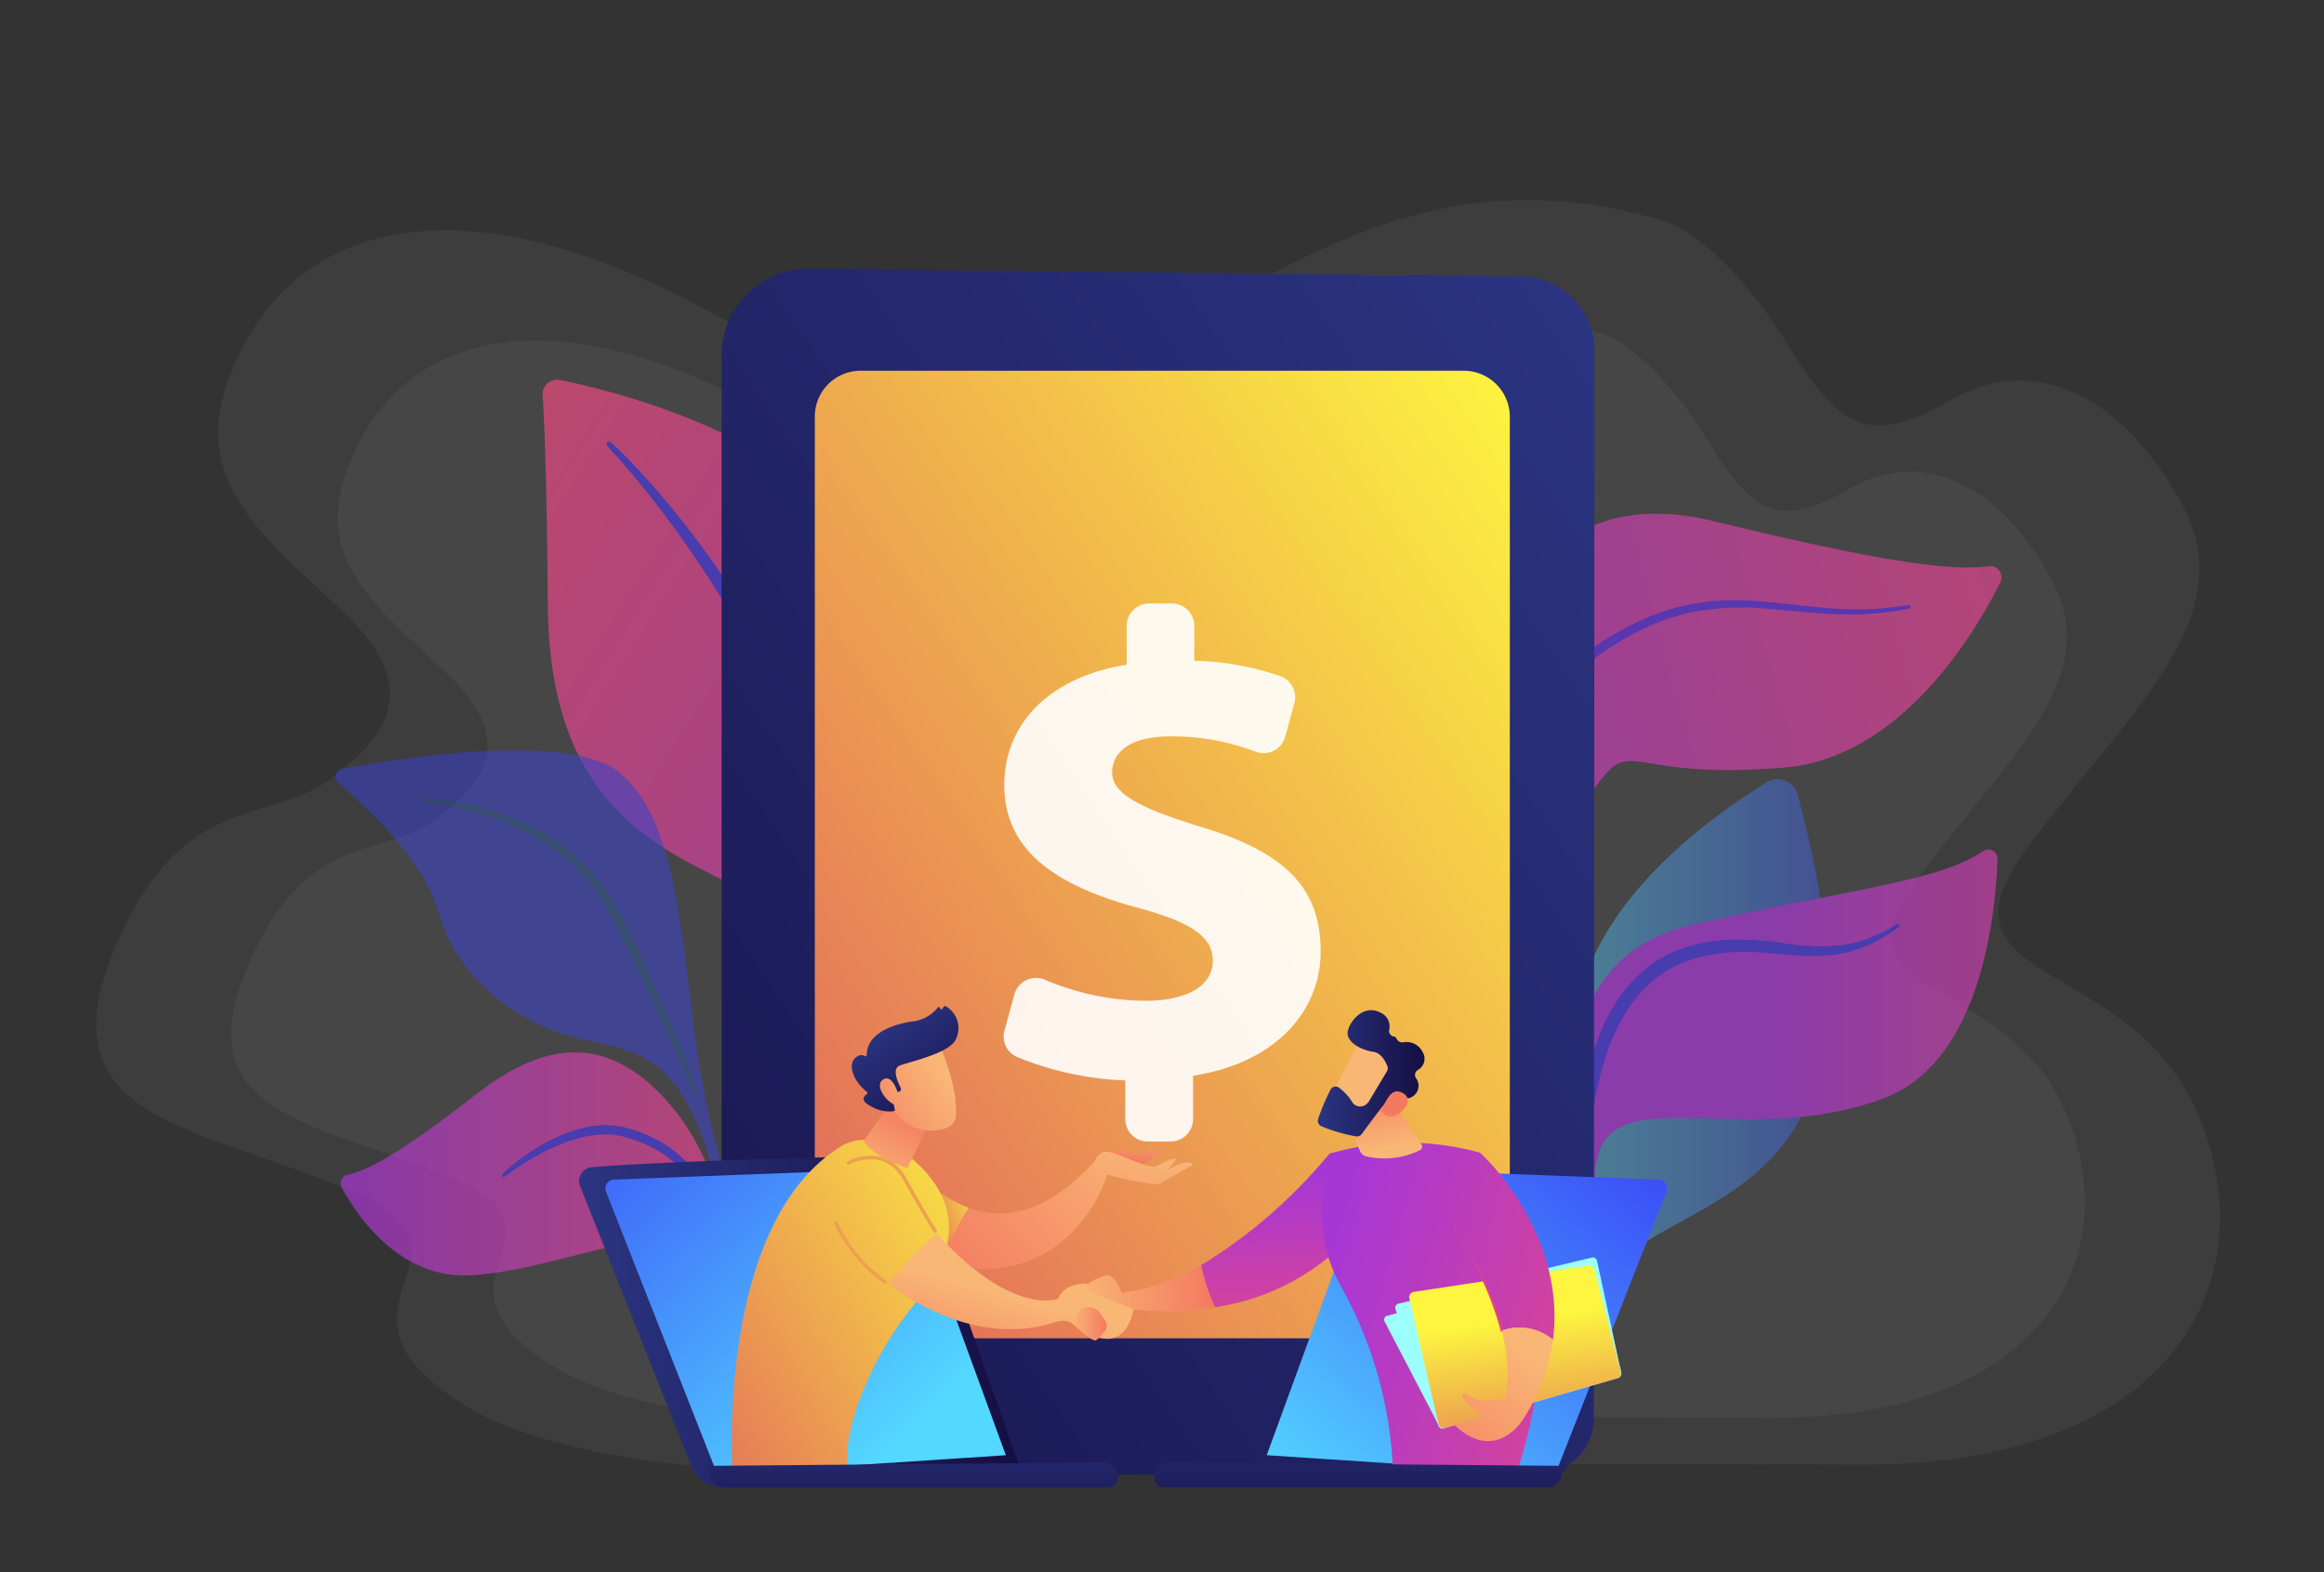 <svg xmlns="http://www.w3.org/2000/svg" xmlns:xlink="http://www.w3.org/1999/xlink" width="169.884" height="114.932" viewBox="0 0 169.884 114.932"><rect x="0" y="0" width="169.884" height="114.932" fill="#333333" stroke="none"/><defs><style>.a{fill:none;}.b,.q{fill:#fff;}.b{opacity:0.05;}.c{opacity:0.7;}.d,.j{opacity:0.6;}.d{fill:url(#a);}.e{fill:url(#b);}.f{fill:#6030dc;}.g{fill:url(#c);}.h{fill:#4838da;}.i{fill:url(#d);}.k{fill:url(#e);}.l{fill:#1f5aa9;}.m{fill:url(#f);}.n{fill:url(#g);}.o{fill:url(#h);}.p{opacity:0.9;}.r{fill:url(#i);}.s{fill:url(#j);}.t{fill:url(#k);}.u{fill:url(#l);}.v{fill:url(#n);}.w{fill:url(#o);}.x{fill:url(#p);}.y{fill:url(#q);}.z{fill:url(#r);}.aa{fill:url(#s);}.ab{fill:url(#t);}.ac{fill:url(#u);}.ad{fill:#eda150;}.ae{fill:url(#v);}.af{fill:url(#w);}.ag{fill:url(#x);}.ah{fill:url(#z);}.ai{fill:url(#aa);}.aj{fill:url(#ab);}.ak{fill:url(#ad);}.al{fill:url(#ae);}.am{fill:url(#af);}.an{fill:url(#ag);}.ao{fill:url(#ah);}.ap{fill:url(#aj);}.aq{fill:url(#ak);}.ar{fill:url(#al);}</style><linearGradient id="a" y1="0.5" x2="1" y2="0.5" gradientUnits="objectBoundingBox"><stop offset="0" stop-color="#53d8ff"/><stop offset="1" stop-color="#3840f7"/></linearGradient><linearGradient id="b" x1="-0.37" y1="0.761" x2="1.288" y2="-0.131" gradientUnits="objectBoundingBox"><stop offset="0" stop-color="#a737d5"/><stop offset="1" stop-color="#ef497a"/></linearGradient><linearGradient id="c" x1="0.53" y1="-1.548" x2="1.465" y2="-1.548" xlink:href="#b"/><linearGradient id="d" x1="1.489" y1="1.501" x2="0.052" y2="-0.131" xlink:href="#b"/><linearGradient id="e" x1="-1.686" y1="1.072" x2="-0.968" y2="1.072" xlink:href="#a"/><linearGradient id="f" x1="0" y1="0.5" x2="1" y2="0.5" xlink:href="#b"/><linearGradient id="g" x1="1.016" y1="0.018" x2="-0.299" y2="1.265" gradientUnits="objectBoundingBox"><stop offset="0" stop-color="#2b3582"/><stop offset="1" stop-color="#150e42"/></linearGradient><linearGradient id="h" x1="1.022" y1="0.008" x2="-0.307" y2="1.262" gradientUnits="objectBoundingBox"><stop offset="0" stop-color="#fdf53f"/><stop offset="1" stop-color="#d93c65"/></linearGradient><linearGradient id="i" y1="0.5" x2="1" y2="0.5" gradientUnits="objectBoundingBox"><stop offset="0" stop-color="#f9b776"/><stop offset="1" stop-color="#f47960"/></linearGradient><linearGradient id="j" x1="0.479" y1="0.158" x2="0.541" y2="1.532" xlink:href="#b"/><linearGradient id="k" x1="0" y1="0.5" x2="1" y2="0.5" xlink:href="#g"/><linearGradient id="l" x1="0.837" y1="0.768" x2="-0.373" y2="-0.195" xlink:href="#a"/><linearGradient id="n" x1="-0.064" y1="1.004" x2="1.11" y2="-0.047" xlink:href="#a"/><linearGradient id="o" x1="1.107" y1="-0.006" x2="-0.123" y2="0.733" xlink:href="#h"/><linearGradient id="p" x1="1.314" y1="-0.073" x2="0.004" y2="0.944" xlink:href="#i"/><linearGradient id="q" x1="1.01" y1="-1.182" x2="0.399" y2="0.558" xlink:href="#i"/><linearGradient id="r" x1="0.7" y1="0.019" x2="-1.5" y2="3.348" xlink:href="#i"/><linearGradient id="s" x1="1.188" y1="-0.094" x2="-0.616" y2="1.466" xlink:href="#h"/><linearGradient id="t" x1="0.181" y1="1.219" x2="0.572" y2="0.33" xlink:href="#i"/><linearGradient id="u" x1="0.53" y1="0.549" x2="0.112" y2="1.263" xlink:href="#i"/><linearGradient id="v" x1="0.821" y1="0.35" x2="-0.291" y2="1.106" xlink:href="#i"/><linearGradient id="w" x1="0.28" y1="0.152" x2="1.03" y2="1.129" xlink:href="#g"/><linearGradient id="x" x1="2.74" y1="-0.685" x2="-1.811" y2="1.784" xlink:href="#i"/><linearGradient id="z" x1="0.035" y1="0.333" x2="1.461" y2="0.835" xlink:href="#b"/><linearGradient id="aa" x1="0.589" y1="0.833" x2="0.309" y2="-0.234" xlink:href="#i"/><linearGradient id="ab" y1="0.5" x2="1" y2="0.5" gradientUnits="objectBoundingBox"><stop offset="0" stop-color="#9cfffb"/><stop offset="1" stop-color="#9bfffa"/></linearGradient><linearGradient id="ad" x1="0.485" y1="0.339" x2="0.712" y2="1.663" xlink:href="#h"/><linearGradient id="ae" x1="-0.653" y1="0.098" x2="2.14" y2="1.033" xlink:href="#b"/><linearGradient id="af" x1="-0.279" y1="0.282" x2="1.279" y2="0.718" xlink:href="#b"/><linearGradient id="ag" x1="0.724" y1="0.148" x2="-0.021" y2="1.392" xlink:href="#i"/><linearGradient id="ah" x1="115.379" y1="139.644" x2="114.307" y2="140.926" xlink:href="#i"/><linearGradient id="aj" x1="323.186" y1="465.096" x2="325.644" y2="462.447" xlink:href="#i"/><linearGradient id="ak" x1="0.497" y1="-2.182" x2="0.504" y2="3.784" xlink:href="#g"/><linearGradient id="al" x1="0.496" y1="-2.549" x2="0.504" y2="3.416" xlink:href="#g"/></defs><g transform="translate(0)"><g transform="translate(0)"><rect class="a" width="169.302" height="112.868" transform="translate(0.582 2.064)"/><rect class="a" width="169.302" height="112.868" transform="translate(0.582 1.917)"/><g transform="translate(0)"><rect class="a" width="169.302" height="112.868" transform="translate(0 1.917)"/><rect class="a" width="169.302" height="112.868"/></g></g></g><g transform="translate(7.028 14.626)"><g transform="translate(0 0)"><path class="b" d="M177.952,194.21c2.431.723,6.067,4.011,9.255,9.255,3.921,6.451,6.251,7.016,11.8,3.838s12.065-1.043,16.781,7.419-3.546,15.042-11.2,25.351,7.632,7.643,12.585,19.684-2.032,25.549-25.017,25.388c-23.016-.161-57.808.148-57.808.148s-32.266,2.846-44.015-4.508,2.7-10.931-8.225-15.634-22.334-5.02-17.556-17.175,11.541-9.638,15.905-12.888,6.989-6.778.749-12.563-11.017-9.682-7.863-17.345c4.526-11,15.509-12.414,27.576-7.753s14.116,10.628,34.031,7.173C146.054,202.672,157.25,188.051,177.952,194.21Z" transform="translate(-63.428 -192.706)"/><path class="b" d="M203.552,227.937c2.122.631,5.295,3.5,8.077,8.077,3.423,5.63,5.456,6.123,10.3,3.349s10.529-.91,14.646,6.475-3.095,13.128-9.778,22.126,6.661,6.67,10.984,17.179S236,307.442,215.945,307.3c-20.088-.14-50.453.129-50.453.129s-28.16,2.484-38.415-3.935,2.359-9.541-7.179-13.645-19.493-4.381-15.322-14.99,10.073-8.412,13.882-11.248,6.1-5.916.654-10.964-9.616-8.45-6.862-15.138c3.95-9.6,13.536-10.834,24.068-6.767s12.32,9.276,29.7,6.26C175.712,235.322,185.484,222.561,203.552,227.937Z" transform="translate(-93.723 -218.285)"/></g><g class="c" transform="translate(17.497 13.125)"><path class="d" d="M502.2,413.007a.152.152,0,0,0,.278-.112c-.557-2.434-1.811-10.274,4-14.04,6.768-4.391,18.429-6.3,11.285-32.821a1.509,1.509,0,0,0-2.242-.9c-3.976,2.417-13.516,9.114-14.017,17.992-.634,11.232,1.308,13.611.313,17.745C500.053,408.187,501.409,411.7,502.2,413.007Z" transform="translate(-410.883 -335.704)"/><g transform="translate(85.843 9.8)"><path class="e" d="M486.168,354.034A.086.086,0,0,1,486,354c.633-4.367,2.449-18.141,1.932-29.143-.624-13.256-2.983-19.081-4.02-25.832s3.242-15.306,14.7-12.541c9.353,2.257,16.7,3.8,20.148,3.3a.827.827,0,0,1,.853,1.193c-1.978,3.934-7.352,12.823-15.81,13.531-10.888.91-11.041-2.071-13.334.82s-2.175,5.728-2,11.048C488.639,321.5,489.359,341.72,486.168,354.034Z" transform="translate(-483.761 -285.95)"/><path class="f" d="M494.384,331.409a21.551,21.551,0,0,1-.8-2.473,22.713,22.713,0,0,1-.523-2.539,16.378,16.378,0,0,1,.017-5.2,10.89,10.89,0,0,1,.775-2.518,8.952,8.952,0,0,1,1.425-2.231,9.866,9.866,0,0,1,2.01-1.712c.366-.229.727-.464,1.106-.673s.757-.417,1.141-.616a19.37,19.37,0,0,1,2.4-1,16.053,16.053,0,0,1,2.531-.6,16.741,16.741,0,0,1,2.589-.189c.864,0,1.723.06,2.575.141,1.7.166,3.387.4,5.078.49a22.046,22.046,0,0,0,5.054-.285h0a.136.136,0,0,1,.05.267,22.394,22.394,0,0,1-5.121.418c-1.716-.045-3.415-.263-5.1-.393a20.571,20.571,0,0,0-5.029.122,15.446,15.446,0,0,0-2.427.612,18.752,18.752,0,0,0-2.3.991c-.37.2-.742.391-1.1.611s-.715.441-1.069.668a9.258,9.258,0,0,0-1.859,1.6,9.121,9.121,0,0,0-2.014,4.425,15.711,15.711,0,0,0-.024,4.975,23.988,23.988,0,0,0,.484,2.469,21.048,21.048,0,0,0,.746,2.394l0,.012a.326.326,0,0,1-.607.238Z" transform="translate(-490.622 -305.334)"/></g><g transform="translate(90.07 34.339)"><path class="g" d="M501.127,428.437a.1.1,0,0,1-.168-.087,27.5,27.5,0,0,0,1.526-10.851c-.382-6.806-5.383-23.233,7.545-26.206,11.388-2.619,18.119-3.192,21.276-5.4a.679.679,0,0,1,1.07.577c-.145,4.071-1.208,14.82-8.324,17.488-8.83,3.31-17.4-.317-20.218,2.863C501.1,409.9,505.708,421.723,501.127,428.437Z" transform="translate(-500.952 -385.763)"/><path class="h" d="M504.528,426a21.58,21.58,0,0,1-.045-2.2c.02-.731.064-1.463.14-2.192a22.5,22.5,0,0,1,.867-4.325,17.452,17.452,0,0,1,.8-2.081,13.991,13.991,0,0,1,1.121-1.95,11.151,11.151,0,0,1,1.495-1.71l.44-.366c.075-.059.145-.125.223-.179l.236-.163c.159-.105.31-.225.477-.317l.5-.282.125-.07.131-.059.261-.118a5.057,5.057,0,0,1,.528-.22l.541-.185c.18-.066.362-.1.544-.151a12.944,12.944,0,0,1,2.219-.352,21.8,21.8,0,0,1,4.4.259,14.837,14.837,0,0,0,4.218.113,10.707,10.707,0,0,0,3.932-1.515h0a.122.122,0,0,1,.137.2,11.5,11.5,0,0,1-1.865,1.16,9.294,9.294,0,0,1-2.1.734,10.971,10.971,0,0,1-2.217.228c-.741,0-1.473-.055-2.195-.115s-1.433-.133-2.14-.164a15.673,15.673,0,0,0-2.1.035,11.96,11.96,0,0,0-2.047.364c-.165.05-.338.087-.5.147l-.483.168a4.262,4.262,0,0,0-.469.2l-.232.106-.116.053-.111.063-.442.253c-.148.082-.281.191-.422.285l-.209.146c-.07.048-.132.108-.2.161l-.391.329a10.774,10.774,0,0,0-1.353,1.542,14.449,14.449,0,0,0-1.825,3.745c-.215.67-.406,1.349-.559,2.041s-.273,1.391-.378,2.094a29.028,29.028,0,0,0-.289,4.252v.013a.326.326,0,0,1-.652.026Z" transform="translate(-503.608 -402.468)"/></g><g transform="translate(15.134 0)"><path class="i" d="M216.35,298.23s.429-11.244-4.709-14.329-14.961-5.108-15.1-21.265c-.081-9.459-.255-13.6-.386-15.4a1.065,1.065,0,0,1,1.274-1.122c4.893.995,20.778,5.028,23.964,15.955C225.171,275.022,216.35,298.23,216.35,298.23Z" transform="translate(-196.153 -246.09)"/><path class="h" d="M215.5,264.56c.376.347.737.7,1.093,1.059.179.179.353.363.526.547s.35.365.519.553c.341.373.684.745,1.015,1.128l.5.571.488.581.485.584.472.594c.316.4.63.792.932,1.2.616.8,1.2,1.634,1.782,2.46.563.842,1.136,1.678,1.661,2.545l.4.645.2.323.191.328.763,1.316.189.33.179.336.357.671.357.672.179.336.168.341c.44.915.907,1.811,1.3,2.759.107.233.2.472.292.709s.191.474.281.713l.26.721.129.361.118.364.236.729.214.735c.149.489.261.987.39,1.48a42.486,42.486,0,0,1,.987,6.029,46.444,46.444,0,0,1,.162,6.094q-.063,1.522-.221,3.038c-.1,1.013-.242,2.012-.448,3.024a.338.338,0,0,1-.666-.114l0-.014a44.632,44.632,0,0,0,.428-5.956,51.188,51.188,0,0,0-.283-5.969,45.1,45.1,0,0,0-1.02-5.873,37.685,37.685,0,0,0-1.864-5.644,74.149,74.149,0,0,0-5.7-10.525l-.833-1.248c-.273-.42-.573-.821-.856-1.233s-.579-.817-.876-1.22l-.445-.606-.458-.6a58.632,58.632,0,0,0-3.858-4.6l0,0a.192.192,0,0,1,.27-.272Z" transform="translate(-210.498 -259.982)"/></g><g class="j" transform="translate(0 27.091)"><path class="k" d="M171.45,405.757c.8.388-7.591-10.08-10.27-26.56-1.262-7.766-1.316-17.5-5.757-21.237-3.7-3.109-16.225-1.089-20.324-.324a.615.615,0,0,0-.282,1.077c1.973,1.645,6.2,5.525,7.308,9.448,1.465,5.171,6.4,8.445,10.808,9.319s6.863,1.73,9.037,8.767S169.179,404.655,171.45,405.757Z" transform="translate(-134.596 -356.282)"/><path class="l" d="M159.807,370.621a19.889,19.889,0,0,1,7.674,1.89,15.616,15.616,0,0,1,3.374,2.145,13.548,13.548,0,0,1,2.664,3l.27.426c.089.142.165.293.248.439s.164.3.238.442l.221.441q.444.881.875,1.767.863,1.774,1.667,3.575c1.075,2.4,2.071,4.836,2.915,7.333a.132.132,0,0,1-.247.093v0c-.5-1.209-1.014-2.415-1.555-3.608s-1.083-2.386-1.644-3.57-1.128-2.364-1.712-3.537q-.432-.882-.878-1.758l-.222-.439c-.074-.146-.154-.282-.23-.424s-.149-.283-.233-.42l-.255-.407a13.425,13.425,0,0,0-2.519-2.888,14.773,14.773,0,0,0-1.54-1.16l-.2-.134-.206-.127c-.138-.083-.273-.171-.413-.252-.281-.158-.561-.32-.851-.463a20.063,20.063,0,0,0-3.62-1.41,20.981,20.981,0,0,0-3.828-.743h-.007a.106.106,0,0,1,.014-.211Z" transform="translate(-153.526 -367.096)"/></g><g transform="translate(0.38 49.174)"><path class="m" d="M168.65,477.71c.473.25-2.667-5.155-2.907-9.916s-1.315-12.888-5.421-17.749-8.6-5.3-14.268-.885c-4.721,3.683-7.666,5.541-9.394,5.887a.653.653,0,0,0-.438.952c1.108,2.04,4.24,6.726,9.5,6.4,6.708-.421,14.837-4.781,17.315-1.144a11.086,11.086,0,0,1,2.236,7.4C165.347,470.372,165.517,476.059,168.65,477.71Z" transform="translate(-136.142 -446.104)"/><path class="h" d="M184.1,471.333a13.218,13.218,0,0,1,1.166-.987c.4-.309.822-.6,1.257-.871a12.541,12.541,0,0,1,2.783-1.319,8.762,8.762,0,0,1,1.527-.346,6.526,6.526,0,0,1,1.587-.007c.132.021.266.034.4.063s.265.056.39.091l.742.231.727.283.7.339a8.849,8.849,0,0,1,2.453,1.921,10.972,10.972,0,0,1,1.693,2.584c.113.23.227.46.318.7s.2.472.286.711l.248.723c.088.239.143.488.213.732a26.324,26.324,0,0,1,.631,2.972.118.118,0,0,1-.23.047v0c-.242-.975-.471-1.951-.8-2.894-.149-.477-.337-.937-.511-1.4-.094-.23-.2-.453-.3-.68s-.213-.446-.33-.664a11.187,11.187,0,0,0-1.675-2.406,8.588,8.588,0,0,0-2.3-1.755l-.659-.312-.682-.261-.7-.213c-.116-.033-.229-.055-.344-.083s-.233-.038-.349-.058a5.877,5.877,0,0,0-1.425,0,8.191,8.191,0,0,0-1.422.286,13.822,13.822,0,0,0-2.716,1.148c-.434.24-.866.489-1.284.76s-.83.558-1.224.858l0,0a.122.122,0,0,1-.159-.185Z" transform="translate(-172.284 -462.434)"/></g></g><g transform="translate(45.722 5.017)"><g transform="translate(0 0)"><path class="n" d="M255.557,213.111l52.473.578a5.43,5.43,0,0,1,5.174,5.679l-.047,77.783a3.98,3.98,0,0,1-3.888,3.99l-56.256.248a3.653,3.653,0,0,1-3.613-3.69V219.746A6.367,6.367,0,0,1,255.557,213.111Z" transform="translate(-249.399 -213.111)"/><path class="o" d="M324.553,243.441H280.446a3.349,3.349,0,0,0-3.335,3.326v64.2a3.242,3.242,0,0,0,3.335,3.2h44.107a3.266,3.266,0,0,0,3.363-3.2v-64.2A3.373,3.373,0,0,0,324.553,243.441Z" transform="translate(-270.298 -235.984)"/></g><g class="p" transform="translate(20.617 24.474)"><path class="q" d="M342.149,350.342v-2.825a23.042,23.042,0,0,1-7.928-1.719,1.634,1.634,0,0,1-.9-1.931l.718-2.632a1.647,1.647,0,0,1,2.236-1.078,19.129,19.129,0,0,0,7.32,1.541c2.837,0,4.952-.962,4.952-2.933,0-1.779-1.634-2.836-5.577-3.894-5.626-1.539-9.664-3.991-9.664-8.943,0-4.472,3.27-7.885,8.943-8.8V314.3a1.646,1.646,0,0,1,1.646-1.646h1.66A1.646,1.646,0,0,1,347.2,314.3v2.537a21,21,0,0,1,6.284,1.128,1.638,1.638,0,0,1,1.023,1.978l-.66,2.434a1.641,1.641,0,0,1-2.167,1.109,17.138,17.138,0,0,0-6.163-1.119c-3.366,0-4.327,1.394-4.327,2.644,0,1.539,2.019,2.6,6.395,3.943,6.251,1.875,8.847,4.471,8.847,9.135,0,4.279-3.173,8.126-9.328,9.087v3.162a1.646,1.646,0,0,1-1.646,1.646h-1.66A1.646,1.646,0,0,1,342.149,350.342Z" transform="translate(-333.259 -312.658)"/></g></g><g transform="translate(35.307 58.917)"><g transform="translate(36.219 10.789)"><path class="r" d="M357.816,511.4s-.532-1.4-1.154-1.273a4.253,4.253,0,0,0-1.3.606l-1,1.351s2.8,1.1,3.79.471a21.577,21.577,0,0,0,6.481-.1,14.181,14.181,0,0,1-1.019-3.071A15.09,15.09,0,0,1,357.816,511.4Z" transform="translate(-354.361 -501.233)"/><path class="s" d="M401.369,476.233a37.417,37.417,0,0,1-9.374,8.15,14.178,14.178,0,0,0,1.019,3.071,16.93,16.93,0,0,0,8.586-3.9Z" transform="translate(-382.743 -476.233)"/></g><path class="t" d="M207.116,479.03l8.141,20.473a2.425,2.425,0,0,0,2.6,1.5l21.347-1.576-7.689-21.771a1.36,1.36,0,0,0-1.3-.876c-3.743.086-17.374.423-22.251.857A1.01,1.01,0,0,0,207.116,479.03Z" transform="translate(-207.04 -465.859)"/><path class="u" d="M223.019,503.126l-8.134-20.657a.644.644,0,0,1,.585-.88l20.1-.763a1.219,1.219,0,0,1,1.181.773l7.363,20.137Z" transform="translate(-212.922 -468.907)"/><path class="t" d="M439.608,479.03,431.468,499.5a2.426,2.426,0,0,1-2.6,1.5l-21.347-1.494,7.689-21.853a1.36,1.36,0,0,1,1.3-.876c3.743.086,17.375.423,22.251.857A1.01,1.01,0,0,1,439.608,479.03Z" transform="translate(-358.232 -465.859)"/><path class="v" d="M432.559,503.126l8.133-20.657a.644.644,0,0,0-.585-.88l-20.1-.763a1.218,1.218,0,0,0-1.181.773l-7.363,20.137Z" transform="translate(-361.203 -468.907)"/><path class="w" d="M305.112,479.011l.255,6.837a18.79,18.79,0,0,0,2.067.587,20.65,20.65,0,0,1,2.052-4.145A10.138,10.138,0,0,1,305.112,479.011Z" transform="translate(-281.001 -467.539)"/><path class="x" d="M325.8,478.538c-3.726,4.023-6.742,4.26-9.188,3.4a20.649,20.649,0,0,0-2.052,4.145c9.951,2.194,12.295-6.954,12.295-6.954Z" transform="translate(-288.123 -467.182)"/><path class="y" d="M363.351,475.352a1.365,1.365,0,0,1,1.224-.316c.795.145,1.5.421,2,0s.669.144.669.144l-1.482,1.127Z" transform="translate(-324.922 -464.423)"/><path class="z" d="M359.745,476.7s.294-1.23,1.181-1.061,2.9,1.263,3.417,1.061,1.182-.684,1.522-.514l-.6.745s1.54-.889,1.806-.343l-2.563,1.443S360.757,477.656,359.745,476.7Z" transform="translate(-322.202 -464.984)"/><path class="aa" d="M252.461,496.321s-1.271-18.153,8-23.8c0,0,2.592-1.711,5.821,1.6s2.189,6.755-.521,9.981-5.47,8.988-4.813,12.213Z" transform="translate(-241.25 -462.314)"/><path class="ab" d="M294.7,453.768c0,.216-3.089,4.6-3.089,4.6s.554,1.091,3.2,1.977l2.283-4.694Z" transform="translate(-270.818 -448.502)"/><path class="ac" d="M299.236,503.659s5.856,4.9,12.18,2.764a1.505,1.505,0,0,1,1.187.09l1.818.96a1.623,1.623,0,0,0,2.151-.6,3.414,3.414,0,0,0,.511-1.367l-3.557-1.44.262-.437s-1.737-.147-2.191,1.1c0,0-3.308,1.376-8.887-4.76A21.658,21.658,0,0,0,299.236,503.659Z" transform="translate(-276.569 -483.34)"/><path class="ad" d="M286.511,500.8a.129.129,0,0,1-.072-.022,11.3,11.3,0,0,1-3.648-4.395.129.129,0,1,1,.238-.1,11.027,11.027,0,0,0,3.554,4.281.129.129,0,0,1-.073.237Z" transform="translate(-264.16 -480.506)"/><path class="ad" d="M293.023,482.443a.129.129,0,0,1-.109-.059c-.008-.012-.761-1.185-2.2-3.755a2.863,2.863,0,0,0-1.7-1.472,3.332,3.332,0,0,0-2.273.3.13.13,0,0,1-.128-.225,3.539,3.539,0,0,1,2.469-.327,3.112,3.112,0,0,1,1.864,1.6c1.43,2.562,2.18,3.73,2.188,3.741a.13.13,0,0,1-.109.2Z" transform="translate(-266.999 -465.873)"/><g transform="translate(19.935)"><path class="ae" d="M300.547,443.549a16.176,16.176,0,0,1,1.172,3.847c.074,1.324.359,2.183-1.172,2.45a3.255,3.255,0,0,1-3.52-1.815s-1.095-2.032-.849-2.865S300.547,443.549,300.547,443.549Z" transform="translate(-294.171 -440.795)"/><path class="af" d="M291.506,438.636l.087-.039a.21.21,0,0,0,.1-.289c-.216-.417-.637-1.373-.093-1.6.7-.287,3.476-.854,4.075-1.838a1.833,1.833,0,0,0-.7-2.516.106.106,0,0,0-.138.045l-.064.121a.1.1,0,0,1-.192-.02h0a.1.1,0,0,0-.187-.027,2.812,2.812,0,0,1-2.01,1.018c-1.889.349-3.138,1.113-3.169,2.418a.1.1,0,0,1-.161.086c-.139-.085-.363-.125-.661.126-.519.436-.307,1.568.831,2.5a.1.1,0,0,1,0,.166c-.206.134-.514.454.283.879a2.683,2.683,0,0,0,1.676.365.1.1,0,0,0,.084-.125l-.253-1.147a.1.1,0,0,1,.1-.126Z" transform="translate(-288.127 -432.348)"/><path class="ag" d="M297.831,455.1s-.419-1.611-1.141-1.16.375,1.806.956,1.866Z" transform="translate(-294.405 -448.575)"/></g><path class="r" d="M353.605,523.008s1.488,1.455,1.775,1.244a5.208,5.208,0,0,0,.61-.654.639.639,0,0,0,.043-.753l-.351-.542a1.015,1.015,0,0,0-1.514-.22A1.836,1.836,0,0,0,353.605,523.008Z" transform="translate(-317.572 -499.836)"/><path class="ah" d="M433.084,496.707a30.075,30.075,0,0,0-3.812-13.294,10.824,10.824,0,0,1-1.242-6.967l.417-2.691a20.151,20.151,0,0,1,11-.074s8.021,6.62,2.66,23.552Z" transform="translate(-373.601 -462.967)"/><path class="ai" d="M433.738,459.615l1.353,3.251a.648.648,0,0,0,.489.389,5.923,5.923,0,0,0,3.906-.472.315.315,0,0,0,.084-.443l-2.5-3.589Z" transform="translate(-378.004 -452.26)"/><g transform="translate(58.848 18.376)"><path class="aj" d="M446.625,512.636a.3.3,0,0,0-.19.43l3.915,7.506a.3.3,0,0,0,.35.15l12.805-3.7a.3.3,0,0,0,.205-.372l-2.206-7.636a.3.3,0,0,0-.365-.207Z" transform="translate(-446.401 -508.379)"/><path class="aj" d="M449.93,510.465a.315.315,0,0,0-.222.415l3.134,8.512a.314.314,0,0,0,.382.193l12.767-3.686a.314.314,0,0,0,.22-.369l-1.769-8.193a.315.315,0,0,0-.38-.24Z" transform="translate(-448.88 -507.09)"/><path class="ak" d="M454.181,511.352a.389.389,0,0,0-.32.472l2.128,9.189a.389.389,0,0,0,.487.286l12.573-3.63a.389.389,0,0,0,.269-.47l-1.934-7.5a.389.389,0,0,0-.435-.287Z" transform="translate(-452.019 -508.836)"/></g><path class="al" d="M471.793,491.578c.976-7.372-4.7-13.04-4.7-13.04l-3.38,3.94a21.666,21.666,0,0,1,4.343,8.431A3.8,3.8,0,0,1,471.793,491.578Z" transform="translate(-400.606 -467.182)"/><path class="am" d="M467.786,502.818a.086.086,0,0,1-.084-.066,21.672,21.672,0,0,0-4.327-8.4.086.086,0,1,1,.135-.108,21.841,21.841,0,0,1,4.36,8.465.086.086,0,0,1-.064.1Z" transform="translate(-400.341 -479.004)"/><path class="an" d="M470.793,528.207a13.54,13.54,0,0,1,.384,4.5.593.593,0,0,1-.549.532c-.327.023-.773.053-1.171.076a2.183,2.183,0,0,1-1.248-.483.2.2,0,0,0-.288.247,3.455,3.455,0,0,0,1.282,1.145.2.2,0,0,1-.046.37l-1.814.514c2.98,2.807,4.947-.334,4.947-.334a14.213,14.213,0,0,0,2.244-5.9A3.8,3.8,0,0,0,470.793,528.207Z" transform="translate(-403.347 -504.479)"/><g transform="translate(53.998 0.302)"><path class="ao" d="M432.073,441.492c-.057.054-2.4,4.652-2.4,4.652l2.654,1.281,2.867-4.029S433.024,440.6,432.073,441.492Z" transform="translate(-428.937 -439.413)"/><path class="t" d="M431.727,438.045l-1.324,2.207a.413.413,0,0,1-.073.09.7.7,0,0,1-1.113-.007,3.735,3.735,0,0,0-1.046-1.131.423.423,0,0,0-.571.188,15.8,15.8,0,0,0-.906,2.149.421.421,0,0,0,.245.517,11.744,11.744,0,0,0,2.542.742.423.423,0,0,0,.4-.17c.405-.556,1.548-2.108,1.939-2.5.362-.361,1.031-.225,1.333-.138a.426.426,0,0,0,.338-.044.933.933,0,0,0,.351-1.419.424.424,0,0,1,.131-.576.936.936,0,0,0,.359-1.329,1.32,1.32,0,0,0-1.43-.7.44.44,0,0,1-.461-.256.279.279,0,0,0-.218-.172.411.411,0,0,1-.333-.483,1.084,1.084,0,0,0-.606-1.242c-1.145-.63-2.148.4-2.4,1.262s1.025,1.478,1.831,1.58c.592.075.916.721,1.047,1.058A.424.424,0,0,1,431.727,438.045Z" transform="translate(-426.676 -433.578)"/><path class="ap" d="M445.583,459.126s.509-1.49,1.161-1.435,1.165.7.357,1.434C446.1,460.032,445.583,459.126,445.583,459.126Z" transform="translate(-440.935 -451.761)"/></g><path class="aq" d="M274.571,569.163a.691.691,0,0,1-.691.691H245.8a1.05,1.05,0,0,1-1.05-1.05l-.442-.513,29.151-.25a1.122,1.122,0,0,1,1.107,1.122Z" transform="translate(-235.149 -534.68)"/><path class="ar" d="M378,569.163a.691.691,0,0,0,.691.691h28.076a1.05,1.05,0,0,0,1.05-1.05l.442-.513-29.151-.25A1.122,1.122,0,0,0,378,569.163Z" transform="translate(-335.967 -534.68)"/></g></g></svg>